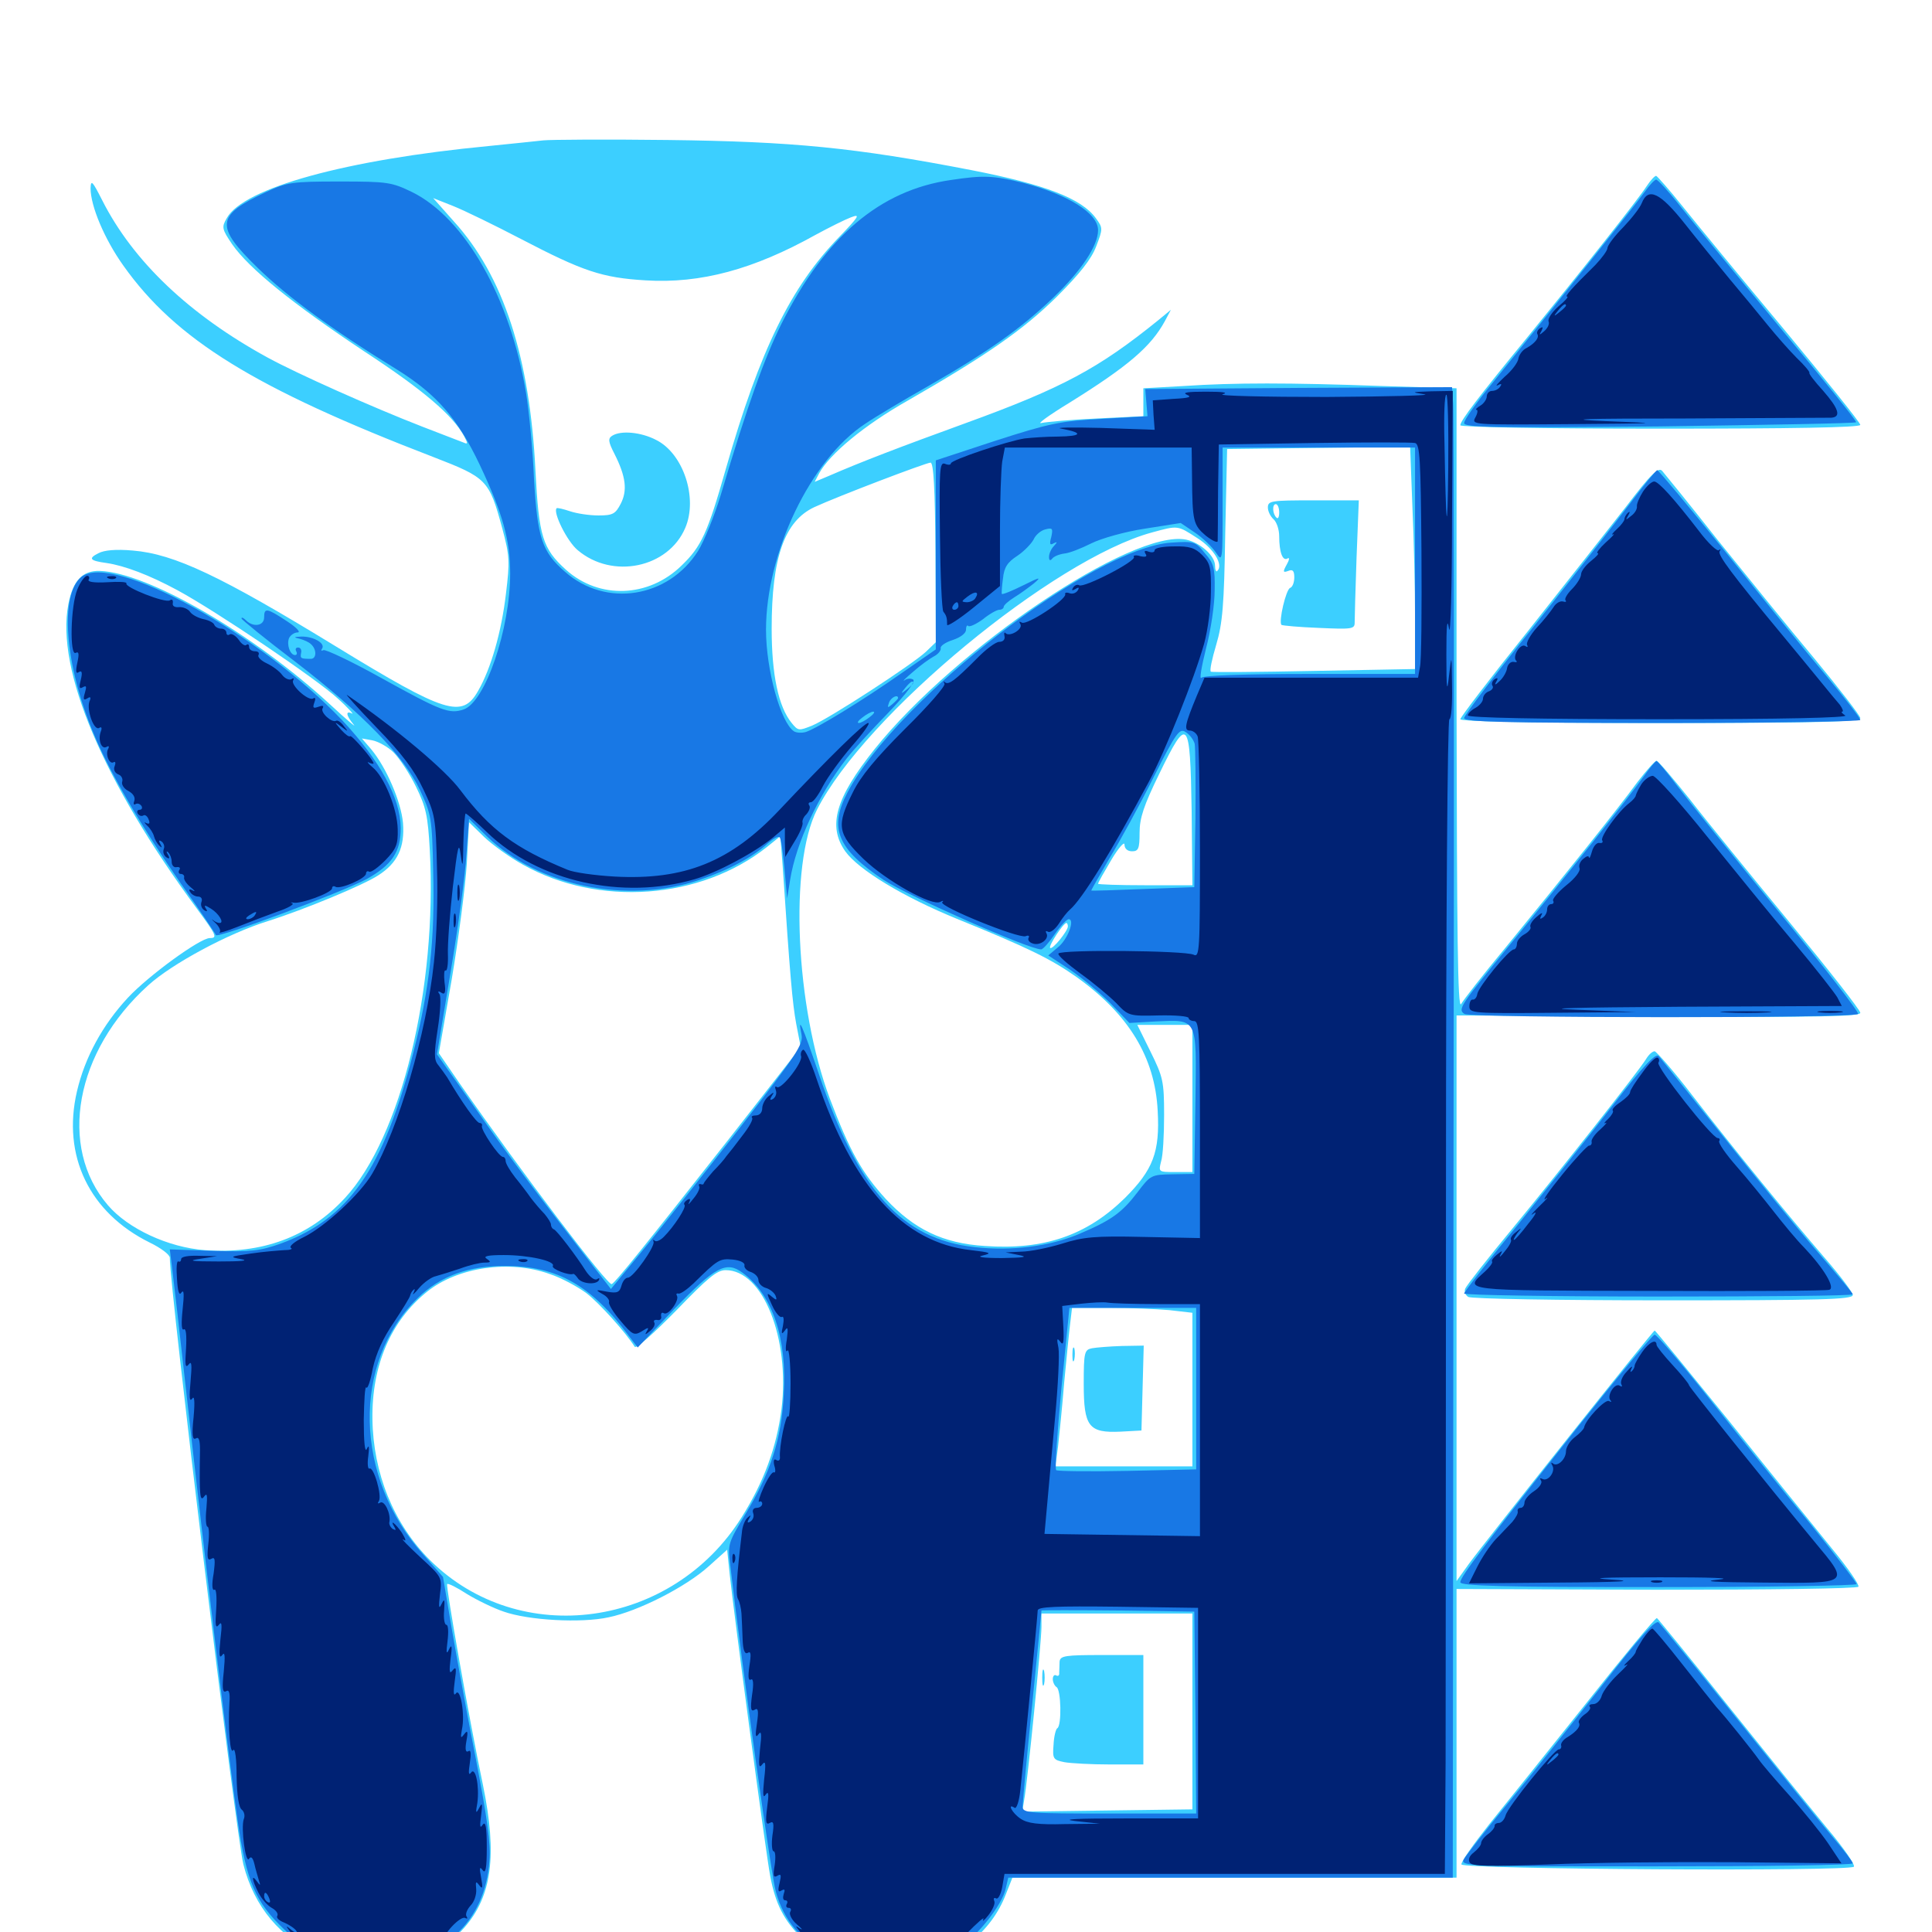 <svg xmlns="http://www.w3.org/2000/svg" viewBox="0 -1000 1000 1000">
	<path fill="#3ccfff" d="M281.25 -927.344C277.539 -926.953 264.844 -925.586 252.93 -924.414C179.297 -917.383 125.977 -902.734 117.383 -887.109C114.648 -882.422 114.844 -881.445 120.117 -873.633C128.906 -860.938 151.758 -842.578 188.477 -818.164C219.531 -797.852 234.375 -784.961 240.234 -774.219C242.188 -770.508 242.188 -769.922 240.039 -770.898C238.477 -771.484 228.906 -775.195 218.75 -779.102C192.578 -789.258 153.711 -806.641 138.672 -814.844C98.242 -836.914 68.945 -864.648 52.93 -896.289C47.852 -906.25 47.07 -907.227 46.875 -902.539C46.875 -893.359 54.102 -876.172 63.867 -862.5C91.016 -824.219 131.836 -799.023 224.219 -763.477C251.953 -752.734 253.125 -751.758 259.961 -726.562C263.867 -712.109 263.867 -709.18 261.914 -692.969C259.57 -672.852 254.102 -653.906 247.461 -642.383C239.258 -627.93 230.664 -630.664 173.828 -665.43C114.453 -701.758 90.234 -713.281 68.75 -715.039C59.961 -715.82 53.906 -715.234 50.977 -713.672C45.508 -710.938 46.484 -709.766 55.078 -708.594C64.453 -707.227 77.344 -702.344 91.797 -694.531C111.719 -683.789 164.062 -648.438 174.805 -638.477C180.273 -633.594 183.398 -629.883 182.227 -630.664C178.711 -632.422 179.102 -629.688 183.008 -625C184.961 -622.852 179.492 -627.344 171.094 -635.156C130.859 -672.266 76.367 -703.711 51.562 -704.492C42.578 -704.688 37.695 -699.414 35.352 -687.109C28.906 -653.32 53.32 -595.508 101.758 -529.883C112.109 -515.82 112.695 -514.453 108.594 -514.453C103.516 -514.453 76.758 -494.922 66.211 -483.594C53.125 -469.531 43.945 -452.734 39.844 -435.156C32.031 -401.758 46.289 -372.266 77.539 -356.836C83.203 -354.102 87.891 -350.586 87.891 -349.023C87.891 -332.812 122.266 -49.609 125.977 -34.961C131.641 -12.891 144.922 2.93 165.82 12.5C189.844 23.828 223.242 17.188 240.234 -2.148C254.688 -18.555 257.422 -39.844 250 -75.977C242.773 -110.352 230.664 -179.297 231.445 -180.078C231.836 -180.664 236.523 -178.32 241.602 -175C246.68 -171.875 255.469 -167.578 260.742 -165.82C273.438 -161.328 300.781 -159.766 315.039 -162.891C330.273 -166.016 354.883 -178.516 366.797 -189.258L376.367 -197.852L377.734 -184.766C380.078 -163.086 396.289 -41.602 398.633 -29.102C401.367 -14.453 405.859 -5.664 415.43 3.516C446.875 33.789 505.273 21.094 520.703 -19.727L524.023 -28.125H638.867H753.906V-102.93V-177.539L857.422 -177.148C915.43 -177.148 961.328 -177.734 961.914 -178.711C962.5 -179.688 956.445 -188.477 948.242 -198.438C940.234 -208.398 916.211 -237.891 895.312 -264.062C874.219 -290.039 856.836 -311.328 856.445 -311.328C855.664 -311.328 768.555 -201.953 760.352 -190.625L753.906 -181.641V-328.125V-474.414L858.398 -473.828C941.797 -473.438 962.891 -473.828 962.891 -475.781C962.891 -477.148 946.484 -498.047 926.562 -522.266C906.641 -546.484 883.203 -575.195 874.609 -586.328C865.82 -597.266 858.203 -606.25 857.422 -606.25C856.641 -606.25 852.148 -601.172 847.461 -595.117C837.695 -581.641 808.203 -544.922 779.297 -509.57C767.773 -495.703 757.422 -482.422 756.25 -480.273C754.492 -477.344 754.102 -516.992 753.906 -637.695V-799.023L715.43 -800.195C666.992 -801.953 639.062 -801.953 612.695 -800.195L591.797 -799.023V-791.797V-784.57L567.969 -783.398C554.688 -782.812 541.797 -781.641 539.062 -781.055C536.328 -780.273 542.773 -784.961 553.32 -791.406C583.789 -810.352 595.703 -820.508 602.93 -833.789L606.055 -839.648L599.414 -834.18C568.75 -809.375 550 -799.219 500 -781.055C465.625 -768.555 445.703 -760.938 429.102 -753.711L421.68 -750.586L424.023 -755.078C429.492 -765.039 447.266 -779.883 469.727 -792.578C510.547 -816.016 529.688 -829.297 547.07 -846.484C558.984 -858.398 564.844 -865.82 567.383 -872.461C570.898 -881.641 570.898 -882.031 567.188 -887.109C559.766 -897.266 541.016 -904.492 502.93 -911.914C442.383 -923.633 410.352 -926.758 345.703 -927.539C314.062 -927.93 284.961 -927.734 281.25 -927.344ZM269.531 -876.367C301.758 -859.57 311.523 -856.25 334.18 -854.883C362.695 -853.125 390.039 -860.547 422.266 -878.516C429.102 -882.227 437.305 -886.328 440.43 -887.5C445.508 -889.453 444.727 -888.086 434.375 -877.344C409.375 -851.562 393.359 -818.945 375.781 -757.617C366.211 -724.023 363.086 -717.188 352.734 -707.227C335.742 -690.625 310.156 -689.648 292.969 -705.078C280.859 -716.016 278.906 -722.266 277.148 -756.445C274.219 -815.234 260.547 -857.227 234.961 -885.352L224.219 -897.461L234.57 -893.359C240.43 -891.016 256.055 -883.398 269.531 -876.367ZM731.055 -737.695C731.836 -720.703 732.422 -694.922 732.422 -680.273V-653.711L680.273 -652.734C651.367 -652.148 627.344 -651.953 626.758 -652.344C625.977 -652.734 627.344 -658.984 629.492 -666.211C632.812 -677.344 633.594 -686.719 634.18 -723.633L635.156 -767.578L682.422 -768.164L729.883 -768.75ZM484.18 -714.062L484.375 -667.578L479.102 -662.5C471.875 -655.859 429.297 -628.125 420.312 -624.414C413.477 -621.68 413.086 -621.68 409.766 -625.781C402.93 -634.18 399.414 -650.781 399.414 -674.609C399.414 -711.523 406.055 -730.273 421.484 -737.5C433.789 -743.164 478.906 -760.352 481.641 -760.547C483.203 -760.547 483.984 -747.266 484.18 -714.062ZM619.727 -721.484C628.125 -716.211 633.398 -707.617 630.078 -704.492C629.492 -703.711 628.906 -705.078 628.906 -707.227C628.906 -712.305 621.289 -719.141 613.867 -720.703C586.133 -726.172 494.727 -664.648 452.734 -612.305C432.422 -586.914 428.32 -572.461 437.5 -559.375C444.336 -549.805 467.578 -535.742 495.312 -524.414C532.812 -509.18 544.141 -503.516 557.422 -494.141C584.18 -475 597.852 -452.734 599.219 -425C600.391 -403.711 596.875 -394.531 582.227 -379.883C562.5 -360.547 540.43 -352.93 509.766 -355.078C488.086 -356.445 473.242 -363.672 458.594 -379.297C446.094 -392.969 439.844 -404.102 429.492 -431.445C411.719 -478.906 408.398 -552.344 422.852 -580.859C447.656 -629.883 545.312 -710.547 596.289 -724.414C609.961 -728.125 609.375 -728.125 619.727 -721.484ZM616.797 -580.273L617.188 -541.797H592.773C579.297 -541.797 568.359 -542.188 568.359 -542.578C568.359 -543.164 571.484 -548.633 575.195 -554.883C578.906 -561.133 582.031 -564.648 582.031 -562.891C582.031 -560.742 583.594 -559.375 585.938 -559.375C589.258 -559.375 589.844 -560.742 589.844 -568.945C589.844 -576.562 591.992 -583.008 600 -599.414C614.844 -629.883 616.016 -628.516 616.797 -580.273ZM203.711 -610.547C206.641 -607.617 211.914 -599.805 215.234 -592.969C220.508 -582.227 221.484 -577.734 222.461 -559.961C226.367 -488.281 207.617 -411.328 178.516 -379.883C159.961 -359.766 135.547 -350.781 106.055 -352.93C87.109 -354.297 66.211 -364.062 55.859 -376.172C29.883 -406.445 38.867 -455.859 76.758 -490.039C89.062 -501.172 117.969 -516.797 138.672 -523.242C157.812 -529.297 188.281 -541.992 195.703 -546.875C205.859 -553.32 209.57 -561.523 208.594 -574.023C207.617 -584.961 200 -602.734 192.188 -612.109L187.305 -617.773L192.773 -616.797C195.703 -616.211 200.781 -613.477 203.711 -610.547ZM270.508 -552.539C309.766 -530.469 362.5 -534.375 396.875 -561.523L403.906 -567.188L405.078 -552.148C408.984 -493.945 410.156 -480.859 412.109 -470.117L414.453 -458.008L377.344 -410.547C333.984 -355.469 318.359 -335.938 316.602 -335.352C314.453 -334.57 270.703 -392.188 237.891 -439.258L227.148 -454.883L233.789 -492.969C237.305 -513.867 240.82 -540.82 241.602 -552.734L242.773 -574.414L250.586 -566.797C254.883 -562.695 263.867 -556.25 270.508 -552.539ZM552.734 -520.508C552.734 -518.164 544.727 -508.203 543.555 -509.375C542.578 -510.352 550.391 -522.266 551.953 -522.266C552.344 -522.266 552.734 -521.484 552.734 -520.508ZM617.188 -431.445V-393.359H608.398C599.609 -393.359 599.609 -393.359 600.977 -398.828C601.953 -401.758 602.539 -412.5 602.539 -422.852C602.539 -440.43 601.953 -442.578 595.508 -455.664L588.672 -469.531H602.93H617.188ZM284.375 -340.625C290.43 -338.672 299.023 -333.984 303.516 -330.664C310.352 -325.391 323.828 -310.352 328.516 -302.93C329.297 -301.758 338.281 -309.766 350 -321.68C366.406 -338.672 371.094 -342.578 375.586 -342.578C394.922 -342.578 408.984 -307.227 404.492 -270.508C401.953 -250.977 395.508 -233.203 383.984 -214.844C348.047 -157.227 268.945 -146.289 222.461 -192.578C203.711 -211.328 193.164 -237.5 192.773 -265.43C192.383 -293.359 202.344 -316.406 221.094 -331.445C236.914 -344.141 263.672 -348.047 284.375 -340.625ZM605.273 -321.875L617.188 -320.508V-280.859V-241.016H581.836H546.289L547.656 -251.367C548.242 -256.836 549.805 -271.68 550.781 -283.984C551.953 -296.289 553.32 -310.156 553.906 -314.844L554.883 -323.047H574.023C584.57 -323.047 598.633 -322.461 605.273 -321.875ZM617.188 -114.062V-63.477L573.047 -62.891L529.102 -62.305L530.078 -68.164C531.836 -77.344 539.062 -150.195 539.062 -158.008V-164.844H578.125H617.188ZM316.797 -774.414C314.648 -773.047 314.844 -771.289 317.969 -765.234C324.023 -753.32 324.805 -746.094 321.289 -739.258C318.555 -733.984 317.188 -733.203 309.766 -733.203C305.078 -733.203 298.633 -734.18 295.117 -735.352C291.602 -736.523 288.477 -737.305 288.086 -736.914C286.133 -734.766 293.555 -719.727 299.023 -715.234C316.992 -700 345.898 -706.055 354.688 -726.758C361.328 -742.188 353.711 -765.234 339.648 -772.266C331.836 -776.367 321.289 -777.344 316.797 -774.414ZM656.25 -737.305C656.25 -735.352 657.617 -732.617 659.18 -731.25C660.742 -729.883 662.109 -725.977 662.109 -722.461C662.109 -714.258 663.867 -709.375 666.406 -710.938C667.578 -711.719 667.383 -710.156 666.016 -707.812C663.867 -703.906 664.062 -703.516 666.797 -704.492C669.141 -705.469 669.922 -704.492 669.922 -701.172C669.922 -698.438 668.945 -696.094 667.773 -695.703C665.625 -694.922 661.719 -678.32 663.281 -676.562C663.867 -676.172 672.461 -675.391 682.617 -675C699.805 -674.219 701.172 -674.414 701.172 -677.734C701.172 -679.883 701.562 -694.922 702.148 -711.328L703.32 -741.016H679.688C658.008 -741.016 656.25 -740.82 656.25 -737.305ZM662.109 -734.766C662.109 -732.422 661.523 -731.25 660.742 -732.031C658.594 -733.984 658.398 -739.062 660.352 -739.062C661.328 -739.062 662.109 -737.109 662.109 -734.766ZM555.078 -298.633C555.078 -295.508 555.469 -294.336 556.055 -296.289C556.445 -298.047 556.445 -300.781 556.055 -302.148C555.469 -303.32 555.078 -301.953 555.078 -298.633ZM565.234 -302.148C561.328 -301.367 560.938 -300.195 560.938 -283.789C560.938 -261.523 563.477 -258.203 580.078 -258.984L590.82 -259.57L591.406 -281.641L591.992 -303.516L580.664 -303.32C574.414 -303.125 567.383 -302.539 565.234 -302.148ZM548.438 -140.039C548.438 -138.086 548.242 -135.352 548.242 -134.18C548.438 -132.812 547.656 -132.227 546.68 -132.812C545.703 -133.398 544.922 -132.422 544.922 -130.859C544.922 -129.297 545.898 -127.344 546.875 -126.758C549.219 -125.391 549.609 -106.836 547.266 -105.469C546.484 -105.078 545.508 -101.172 545.312 -96.875C544.727 -89.648 545.117 -89.062 550.977 -87.891C554.297 -87.305 564.844 -86.719 574.414 -86.719H591.797V-115.039V-143.359H570.312C551.367 -143.359 548.828 -142.969 548.438 -140.039ZM539.453 -131.641C539.453 -127.93 539.844 -126.367 540.43 -128.32C540.82 -130.078 540.82 -133.203 540.43 -135.156C539.844 -136.914 539.453 -135.352 539.453 -131.641ZM852.344 -903.711C847.852 -896.68 817.773 -858.789 791.016 -825.977C765.234 -794.531 755.859 -782.227 755.859 -779.883C755.859 -778.906 797.461 -778.125 859.375 -778.125C927.148 -778.125 962.891 -778.711 962.891 -780.078C962.891 -781.25 945.117 -803.32 923.438 -829.492C901.562 -855.664 878.125 -884.18 871.094 -892.969C864.062 -901.758 857.812 -908.789 857.227 -908.984C856.445 -908.984 854.297 -906.641 852.344 -903.711ZM841.602 -737.695C832.617 -726.172 809.57 -697.07 790.625 -673.047C771.484 -649.219 755.859 -628.711 755.859 -627.734C755.859 -626.562 793.359 -625.781 859.375 -625.781C940.82 -625.781 962.891 -626.367 962.891 -628.32C962.891 -629.492 952.148 -643.359 939.258 -658.984C926.172 -674.609 903.711 -702.344 889.062 -720.508C874.609 -738.867 861.523 -754.883 860.352 -756.25C858.398 -758.398 854.688 -754.883 841.602 -737.695ZM851.953 -451.758C847.656 -444.922 808.984 -395.898 783.594 -365.039C770.312 -349.023 758.984 -334.57 758.398 -333.008C757.812 -331.641 758.398 -329.688 759.961 -328.711C761.523 -327.734 806.836 -326.953 860.938 -326.953C942.188 -326.953 958.984 -327.344 958.984 -329.688C958.984 -331.055 952.539 -339.648 944.727 -348.633C926.172 -370.117 897.852 -404.688 875.977 -433.008C866.406 -445.508 857.422 -455.664 856.445 -455.859C855.273 -455.859 853.32 -454.102 851.953 -451.758ZM821.289 -118.75C801.953 -94.531 779.297 -66.211 770.898 -55.859C762.695 -45.508 756.055 -36.133 756.445 -34.961C757.422 -32.422 957.031 -31.25 959.57 -33.789C960.352 -34.57 954.492 -43.359 945.703 -53.711C937.305 -63.867 914.258 -92.383 894.531 -116.992C874.805 -141.797 858.203 -162.109 857.617 -162.5C856.836 -162.695 840.625 -143.164 821.289 -118.75Z"/>
	<path fill="#1878e5" d="M492.188 -906.836C455.469 -901.562 427.148 -877.539 404.492 -832.422C395.703 -814.648 387.109 -791.016 373.047 -743.75C369.727 -732.812 364.453 -719.922 361.328 -714.844C345.898 -690.43 313.477 -685.352 292.383 -704.102C280.469 -714.453 278.125 -721.68 276.367 -752.734C275.781 -767.188 273.828 -787.109 272.266 -796.68C264.062 -846.094 240.625 -887.109 213.281 -900.586C202.734 -905.664 200.781 -906.055 175.781 -906.055C150.977 -906.055 148.633 -905.664 137.695 -900.586C111.719 -888.477 111.133 -883.008 133.398 -861.328C148.828 -846.289 172.266 -829.102 205.664 -808.594C225.977 -795.898 236.914 -783.398 248.242 -759.57C260.156 -734.375 264.062 -720.508 264.062 -703.125C264.062 -674.414 251.172 -636.719 240.039 -632.812C232.617 -630.273 228.516 -631.836 197.461 -649.023C182.031 -657.617 168.359 -664.062 167.383 -663.477C166.211 -662.891 166.016 -663.281 166.797 -664.453C168.359 -667.188 161.914 -670.703 155.859 -670.508C151.953 -670.312 151.758 -670.117 155.273 -669.336C157.422 -668.75 159.961 -667.578 160.938 -666.602C164.062 -663.867 163.867 -658.984 160.938 -658.984C155.664 -658.984 155.273 -659.18 155.859 -662.109C156.25 -663.672 155.469 -664.844 154.297 -664.844C153.125 -664.844 152.734 -664.062 153.32 -662.891C153.906 -661.914 153.711 -660.938 152.734 -660.938C150.195 -660.938 148.242 -666.211 149.609 -669.727C150.391 -671.289 152.344 -672.656 154.102 -672.656C155.859 -672.656 153.32 -675.391 148.438 -678.516C138.086 -685.352 136.719 -685.547 136.719 -680.469C136.719 -675.977 131.055 -675.195 127.344 -678.906C125.977 -680.273 125 -680.664 125 -679.883C125 -679.297 137.5 -669.141 152.93 -657.422C187.695 -630.664 209.18 -608.594 217.383 -591.016C223.242 -578.516 223.633 -576.562 224.219 -549.219C225.195 -513.672 222.266 -487.891 213.867 -454.883C198.438 -394.727 180.469 -369.141 145.117 -356.25C134.57 -352.539 130.078 -351.953 110.352 -352.539L87.891 -353.32L88.867 -345.508C89.453 -341.211 92.969 -310.547 96.68 -277.148C106.055 -192.773 118.555 -88.672 123.047 -57.422C127.539 -26.172 132.227 -15.43 147.07 -1.367C161.523 12.305 175.586 17.383 196.289 16.406C229.688 14.453 250.977 -5.273 253.32 -36.719C254.102 -45.508 252.148 -59.18 246.289 -89.648C241.797 -112.305 236.328 -142.578 233.789 -157.227L229.297 -183.789L219.141 -195.312C183.203 -235.156 182.031 -294.922 216.211 -328.125C227.734 -339.453 242.578 -344.922 261.719 -344.727C288.281 -344.727 306.055 -334.766 325.586 -308.398L330.078 -302.539L349.023 -322.461C370.312 -344.531 375.977 -347.461 384.375 -341.211C399.805 -329.883 407.422 -307.422 405.664 -278.125C404.492 -255.078 398.828 -237.891 386.133 -216.797C376.953 -201.562 376.562 -200.781 377.93 -190.234C384.375 -135.156 399.219 -28.906 401.562 -20.898C405.664 -5.859 414.844 4.883 430.078 12.695C441.016 18.359 444.922 19.141 457.227 19.336C474.219 19.336 483.984 16.602 496.094 8.594C506.25 1.758 518.555 -13.867 520.508 -22.266L521.875 -28.125H636.914H751.953L752.344 -405.273C752.734 -612.695 752.539 -786.328 752.148 -791.016L751.562 -799.609L672.266 -799.219L592.773 -798.633L593.359 -791.602L593.945 -784.57L570.117 -783.203C548.633 -782.031 543.164 -780.859 515.234 -771.875L484.375 -761.719V-712.695V-663.867L467.188 -651.953C446.68 -637.5 422.266 -622.656 416.992 -621.094C414.844 -620.508 412.109 -620.703 410.938 -621.484C404.102 -625.977 396.484 -653.32 396.484 -674.023C396.484 -713.672 419.531 -762.109 447.852 -780.664C453.32 -784.375 467.773 -792.969 479.492 -799.609C511.523 -817.969 528.125 -829.688 545.117 -845.898C559.766 -859.961 568.359 -872.852 568.359 -880.859C568.359 -889.648 552.93 -899.219 529.883 -905.273C514.062 -909.18 509.18 -909.375 492.188 -906.836ZM732.422 -709.766V-651.172H678.125C644.336 -651.172 623.047 -650.391 621.875 -649.219C620.703 -648.047 621.875 -654.883 624.219 -664.258C626.758 -673.828 628.711 -687.305 628.711 -694.531C628.906 -705.859 628.32 -708.398 623.633 -713.672C618.75 -719.727 617.969 -719.922 606.25 -719.141C566.016 -716.602 464.062 -638.086 438.672 -589.844C428.906 -571.289 433.398 -560.547 457.422 -544.531C469.922 -536.328 532.617 -508.594 538.867 -508.594C539.844 -508.594 542.969 -512.109 545.898 -516.406C548.828 -520.703 552.148 -524.219 553.125 -524.219C556.641 -524.219 552.539 -513.477 547.461 -509.57L542.578 -505.469L553.906 -498.047C560.156 -493.75 569.531 -485.938 575 -480.469L584.57 -470.508L597.852 -471.289C620.117 -472.266 619.336 -473.633 618.75 -429.883L618.164 -392.383L606.836 -392.188C595.898 -391.992 595.508 -391.797 588.867 -383.008C580.664 -372.266 575.195 -368.359 558.594 -361.328C543.359 -354.883 523.633 -352.344 504.492 -354.492C466.797 -358.594 444.141 -383.789 423.828 -444.141C415.43 -468.945 412.695 -475.195 414.844 -464.648C415.82 -459.375 412.891 -454.883 383.203 -416.602C365.234 -393.555 342.773 -365.234 333.398 -353.711L316.211 -332.812L308.008 -343.359C275.781 -384.961 261.914 -403.516 245.312 -427.344L226.172 -454.297L233.203 -496.68C237.109 -519.922 240.82 -547.266 241.406 -557.617L242.773 -576.172L251.953 -567.188C278.32 -541.406 324.609 -531.836 361.914 -544.531C377.148 -549.609 389.844 -556.445 397.852 -563.867C400.391 -566.016 402.93 -567.383 403.516 -566.602C404.297 -566.016 405.273 -558.594 406.055 -550.195L407.422 -534.961L408.984 -544.727C412.109 -563.867 423.633 -588.477 438.086 -607.227C441.406 -611.523 451.172 -622.266 459.57 -630.859C469.141 -640.82 474.023 -647.461 472.656 -648.242C471.484 -649.023 469.336 -648.828 468.164 -647.852C466.797 -647.07 468.75 -649.023 472.461 -652.148C476.172 -655.469 481.055 -658.984 483.203 -660.156C485.547 -661.328 487.109 -663.281 486.914 -664.453C486.523 -665.625 489.453 -667.578 493.164 -668.75C497.266 -670.117 500 -672.266 500 -674.023C500 -675.781 500.586 -676.758 501.172 -675.977C501.953 -675.391 505.273 -676.953 508.789 -679.492C512.109 -682.227 516.016 -684.375 517.188 -684.375C518.555 -684.375 519.531 -685.156 519.531 -685.938C519.531 -686.719 521.875 -688.867 525 -690.82C527.93 -692.578 532.422 -695.898 535.156 -698.047C539.258 -701.562 538.281 -701.367 529.688 -697.07C523.828 -694.141 518.945 -692.188 518.555 -692.578C518.359 -692.969 518.555 -696.484 519.141 -700.586C519.727 -706.445 521.484 -708.984 526.562 -712.305C530.078 -714.648 533.789 -718.555 534.961 -720.703C535.938 -723.047 538.672 -725.391 541.016 -725.977C544.727 -726.953 545.117 -726.562 544.141 -722.07C543.164 -718.555 543.359 -717.578 545.312 -718.75C547.266 -719.727 547.461 -719.531 545.508 -717.383C544.141 -716.016 542.969 -713.477 542.969 -711.719C542.969 -709.961 543.555 -709.57 544.531 -710.742C545.312 -711.914 548.047 -713.086 550.781 -713.477C553.516 -713.672 559.766 -716.211 564.844 -718.75C569.922 -721.289 582.227 -724.805 592.578 -726.367L611.133 -729.297L618.359 -724.414C622.461 -721.68 627.344 -716.992 629.297 -714.062C632.812 -708.789 632.812 -709.375 632.812 -738.672V-768.359H682.617H732.422ZM472.656 -646.484C472.656 -646.094 471.094 -644.531 469.336 -643.164C466.211 -640.625 466.016 -640.82 468.555 -643.945C471.094 -647.07 472.656 -648.047 472.656 -646.484ZM464.844 -638.672C464.844 -638.281 463.477 -636.914 461.914 -635.547C459.375 -633.398 459.18 -633.594 460.156 -636.328C461.133 -639.062 464.844 -640.82 464.844 -638.672ZM450 -628.711C448.047 -627.148 445.508 -625.781 444.531 -625.781C443.359 -625.781 444.336 -627.148 446.484 -628.711C448.438 -630.273 450.977 -631.641 451.953 -631.641C453.125 -631.641 452.148 -630.273 450 -628.711ZM618.359 -615.039C618.75 -612.891 618.945 -595.312 618.75 -575.977L618.164 -540.82L591.797 -539.844C577.344 -539.258 565.234 -538.867 564.844 -539.062C564.648 -539.062 568.945 -546.68 574.219 -555.664C579.688 -564.648 590.039 -583.594 597.07 -597.656C608.789 -620.898 610.547 -623.242 613.672 -621.094C615.625 -619.922 617.773 -617.188 618.359 -615.039ZM619.141 -281.25V-239.453L583.594 -238.672C563.867 -238.281 547.266 -238.477 546.68 -239.062C545.898 -239.648 547.266 -258.789 549.414 -281.641L553.516 -323.047H586.328H619.141ZM618.75 -113.672L619.141 -61.328H574.219C532.812 -61.328 529.297 -61.523 529.297 -64.844C529.297 -66.602 531.445 -90.234 534.18 -116.992C536.914 -143.945 539.062 -166.016 539.062 -166.406C539.062 -166.602 556.836 -166.602 578.711 -166.406L618.164 -165.82ZM851.367 -900.781C847.07 -894.727 805.859 -842.969 772.656 -801.953C764.453 -791.992 757.812 -782.617 757.812 -781.055C757.812 -778.711 773.047 -778.516 858.984 -779.297C914.453 -780.078 960.352 -780.859 960.742 -781.445C961.133 -782.031 942.969 -804.492 920.508 -831.445C898.047 -858.594 875 -886.523 869.141 -893.945C863.477 -901.172 858.008 -907.031 857.227 -907.031C856.445 -907.031 853.711 -904.102 851.367 -900.781ZM843.75 -739.453C836.719 -730.273 814.648 -701.953 794.531 -676.562C774.219 -651.367 757.812 -629.688 757.812 -628.32C757.812 -626.367 778.711 -625.781 860.352 -625.781C916.797 -625.781 962.891 -626.562 962.891 -627.344C962.891 -628.32 954.883 -638.672 945.117 -650.391C935.156 -662.109 911.914 -690.82 893.164 -714.258C874.414 -737.5 858.398 -756.641 857.812 -756.641C857.031 -756.445 850.781 -748.828 843.75 -739.453ZM42.383 -701.562C30.664 -692.578 33.398 -655.859 48.633 -619.922C57.031 -599.609 73.633 -571.484 93.555 -542.773C103.32 -528.906 111.523 -516.797 111.719 -516.016C112.5 -514.062 176.758 -538.086 189.648 -544.922C202.93 -552.344 207.422 -558.984 207.422 -571.484C207.227 -587.109 196.68 -606.25 177.344 -626.953C134.961 -671.68 58.789 -713.867 42.383 -701.562ZM850.586 -597.852C843.75 -588.086 807.422 -542.578 780.664 -509.961C756.055 -479.883 754.297 -477.539 758.008 -475.195C761.523 -473.047 960.352 -472.852 961.719 -475.195C962.305 -476.172 943.75 -500 920.312 -528.516C897.07 -556.836 873.633 -585.938 868.164 -593.164C862.891 -600.195 858.008 -606.055 857.422 -606.055C856.836 -606.055 853.906 -602.539 850.586 -597.852ZM834.961 -428.125C823.242 -412.891 800.977 -385.156 785.742 -366.211C770.312 -347.461 757.812 -331.25 757.812 -330.469C757.812 -329.688 803.125 -328.906 858.398 -328.906C913.672 -328.906 958.984 -329.297 958.984 -330.078C958.984 -330.664 950.781 -340.43 940.82 -351.953C930.859 -363.477 908.789 -390.43 891.797 -411.914C874.609 -433.398 859.766 -451.953 858.594 -453.32C857.031 -455.078 851.172 -449.023 834.961 -428.125ZM817.383 -262.305C767.578 -199.414 755.859 -183.789 755.859 -181.055C755.859 -179.102 777.734 -178.516 858.398 -178.516C914.844 -178.516 960.938 -179.297 960.938 -180.078C960.938 -180.859 950.195 -194.922 937.109 -211.133C923.828 -227.148 900.781 -255.859 885.742 -274.805C870.703 -293.75 857.617 -309.18 856.445 -309.18C855.469 -309.18 837.891 -288.086 817.383 -262.305ZM828.711 -126.953C813.477 -107.617 791.797 -80.273 780.469 -66.602C769.141 -52.93 758.984 -39.844 757.812 -37.891C755.664 -33.984 757.031 -33.984 857.422 -33.984C913.281 -33.984 958.984 -34.57 958.984 -35.547C958.984 -36.328 954.492 -42.188 949.023 -48.633C943.555 -55.078 921.484 -82.422 900 -109.18C878.516 -136.133 859.766 -158.984 858.594 -160.156C857.031 -161.914 849.219 -153.32 828.711 -126.953Z"/>
	<path fill="#002274" d="M849.805 -894.922C848.828 -892.383 844.336 -886.719 840.039 -882.227C835.547 -877.734 832.031 -872.852 832.031 -871.68C832.031 -870.312 829.102 -866.406 825.781 -862.891C813.281 -850.586 809.766 -846.484 811.133 -846.484C812.109 -846.484 809.961 -844.141 806.641 -841.406C803.32 -838.477 800.977 -834.961 801.562 -833.594C802.148 -832.227 800.977 -830.078 799.219 -828.516C796.68 -826.367 796.484 -826.367 797.852 -828.711C798.828 -830.664 798.633 -831.055 797.07 -830.078C795.898 -829.297 795.312 -827.93 795.703 -827.148C796.875 -825.391 794.727 -822.461 790.234 -819.922C788.086 -818.945 786.328 -816.406 785.938 -814.453C785.742 -812.5 782.617 -808.203 778.906 -805.078C775.391 -801.758 773.633 -799.805 775.195 -800.586C776.953 -801.562 777.539 -801.367 776.562 -800C775.781 -798.633 773.828 -797.656 772.266 -797.656C770.703 -797.656 769.531 -796.289 769.531 -794.727C769.531 -793.359 767.969 -791.016 766.211 -790.039C764.258 -788.867 763.477 -787.891 764.258 -787.891C765.039 -787.891 764.844 -786.133 763.672 -783.984C761.523 -780.078 762.109 -780.078 811.914 -780.469C860.742 -780.859 861.328 -780.859 831.055 -782.031C808.008 -783.008 818.945 -783.398 872.07 -783.398C911.914 -783.594 945.898 -783.789 947.852 -783.789C953.125 -784.18 951.758 -788.477 943.555 -797.852C939.258 -802.539 936.133 -806.641 936.523 -807.031C936.914 -807.422 933.984 -810.938 929.883 -814.844C925.977 -818.75 919.336 -826.367 915.039 -831.641C910.742 -836.914 901.953 -847.656 895.508 -855.273C889.062 -863.086 878.516 -875.977 872.07 -884.18C859.375 -900.195 853.125 -903.32 849.805 -894.922ZM810.547 -841.797C810.547 -841.406 808.984 -839.844 807.227 -838.477C804.102 -835.938 803.906 -836.133 806.445 -839.258C808.984 -842.383 810.547 -843.359 810.547 -841.797ZM772.07 -782.617C773.242 -783.203 772.266 -783.594 769.531 -783.594C766.797 -783.594 765.82 -783.203 767.188 -782.617C768.359 -782.227 770.703 -782.227 772.07 -782.617ZM614.258 -795.703C617.188 -794.531 615.43 -793.945 607.422 -793.555L596.68 -792.773L597.07 -785.156L597.656 -777.539L569.727 -778.516C554.492 -778.906 545.312 -778.711 549.414 -778.125C560.938 -775.977 560.156 -774.219 547.656 -774.023C541.406 -774.023 533.594 -773.438 530.273 -773.047C521.484 -771.68 492.188 -761.914 492.188 -760.156C492.188 -759.375 490.82 -759.18 489.062 -759.961C486.328 -760.938 486.133 -756.836 486.523 -723.242C486.719 -702.344 487.5 -684.57 488.281 -683.398C489.844 -681.445 490.234 -680.273 490.234 -676.562C490.234 -675.586 496.484 -679.492 503.906 -685.547L517.578 -696.68V-725.195C517.578 -740.82 518.164 -757.031 518.75 -761.133L520.117 -768.359H568.359H616.797L616.992 -753.32C617.188 -730.078 617.578 -728.32 624.219 -722.656C627.734 -719.922 630.469 -718.75 630.273 -720.117C630.273 -721.289 630.469 -733.203 630.469 -746.094L630.859 -769.922L680.273 -770.703C707.227 -771.094 730.859 -771.094 732.422 -770.703C734.961 -770.117 735.352 -762.109 735.742 -715.039C735.938 -684.766 735.742 -657.617 734.961 -654.688L733.984 -649.219H678.711H623.438L619.531 -640.039C613.281 -625 612.695 -621.875 615.82 -621.875C617.383 -621.875 619.336 -620.508 619.922 -618.75C620.508 -616.992 621.094 -590.625 621.094 -559.961C621.094 -507.617 620.898 -504.297 617.773 -505.859C613.281 -508.008 549.023 -508.594 547.852 -506.445C547.266 -505.664 552.344 -501.172 558.984 -496.289C565.82 -491.406 574.219 -484.375 577.734 -480.859C583.984 -474.219 584.375 -474.023 599.609 -474.414C608.203 -474.609 615.234 -474.023 615.234 -473.047C615.234 -472.266 616.602 -471.484 618.164 -471.484C620.703 -471.484 621.094 -463.867 621.094 -415.43V-359.18L591.797 -359.766C566.797 -360.352 560.742 -359.766 549.609 -356.25C542.578 -354.102 533.008 -352.148 528.516 -352.148L520.508 -351.758L527.344 -350.391C532.422 -349.414 530.273 -349.023 518.555 -348.828C508.594 -348.828 505.078 -349.414 508.789 -350.195C513.672 -351.367 512.695 -351.758 502.539 -352.93C467.383 -356.836 441.406 -385.547 422.656 -441.602C419.727 -450.391 416.602 -457.227 415.625 -456.641C414.648 -456.055 414.258 -454.492 414.648 -453.32C415.625 -450.195 404.492 -435.938 402.148 -437.305C401.172 -438.086 400.977 -437.305 401.562 -435.742C402.148 -434.18 401.562 -432.227 400.195 -431.25C398.633 -430.273 398.242 -430.664 399.414 -432.617C400.977 -434.961 400.586 -434.961 397.852 -432.617C396.094 -431.25 394.531 -428.32 394.531 -426.367C394.531 -424.219 393.164 -422.656 391.211 -422.656C389.453 -422.656 388.672 -422.07 389.258 -421.484C390.039 -420.703 387.695 -416.602 384.18 -412.109C380.859 -407.617 377.148 -402.93 375.977 -401.562C375 -400 371.875 -396.484 369.141 -393.75C366.602 -390.82 364.453 -388.086 364.258 -387.5C364.258 -386.914 363.477 -386.719 362.695 -387.109C361.719 -387.305 361.523 -386.914 361.914 -385.938C362.5 -385.156 361.133 -382.227 358.984 -379.688C356.836 -376.953 355.859 -375.977 356.641 -377.539C357.617 -379.492 357.227 -379.883 355.664 -378.906C354.297 -377.93 353.711 -376.953 354.297 -376.367C355.469 -375.195 348.828 -365.039 343.555 -359.766C341.797 -358.008 339.648 -357.031 338.867 -357.812C338.086 -358.594 337.891 -358.203 338.281 -357.227C339.062 -354.688 327.734 -338.672 325 -338.672C323.633 -338.672 322.266 -336.719 321.68 -334.57C320.703 -331.055 319.531 -330.469 314.062 -331.445C308.203 -332.617 308.008 -332.422 311.719 -330.273C314.062 -329.102 315.625 -327.148 315.234 -325.977C314.844 -325 317.578 -320.508 321.289 -316.211C327.344 -308.984 328.32 -308.594 332.227 -310.938C335.547 -313.086 336.133 -313.086 334.766 -310.938C333.594 -308.984 333.984 -308.984 336.523 -311.133C338.281 -312.5 339.258 -314.453 338.672 -315.43C338.086 -316.406 338.672 -316.992 340.234 -316.797C341.602 -316.406 342.578 -317.383 342.188 -318.75C341.992 -320.312 342.578 -320.898 343.555 -320.312C345.898 -318.75 351.758 -326.953 350.391 -329.297C349.805 -330.273 350.195 -330.664 351.172 -330.469C352.148 -330.078 355.664 -332.617 358.984 -335.742C371.68 -348.242 372.461 -348.633 379.297 -348.047C383.008 -347.656 385.547 -346.484 385.352 -345.117C384.961 -343.945 386.523 -342.188 388.672 -341.602C390.82 -340.82 392.578 -339.062 392.578 -337.305C392.578 -335.742 394.336 -333.984 396.289 -333.398C398.438 -332.812 400.586 -331.055 401.367 -329.492C402.344 -326.953 401.953 -326.758 399.414 -328.906C396.68 -331.25 396.68 -330.664 399.609 -324.414C401.367 -320.508 403.711 -317.773 404.688 -318.359C405.664 -318.945 405.859 -316.992 405.273 -313.867C404.297 -309.57 404.492 -308.984 406.25 -311.328C407.812 -313.672 408.008 -312.5 407.227 -306.445C406.445 -302.148 406.641 -299.609 407.617 -300.977C408.398 -302.148 409.18 -294.531 409.18 -283.984C409.18 -273.438 408.594 -265.82 408.008 -266.797C406.836 -268.75 403.125 -250.781 403.711 -245.508C403.711 -244.141 402.93 -243.555 401.758 -244.336C400.586 -245.117 400.195 -243.945 400.781 -241.406C401.562 -239.062 401.367 -237.5 400.586 -237.891C399.805 -238.477 397.461 -234.961 395.312 -230.273C393.164 -225.586 392.188 -222.07 392.969 -222.656C393.75 -223.242 394.531 -222.656 394.531 -221.68C394.531 -220.508 393.164 -219.531 391.602 -219.531C390.039 -219.531 389.258 -218.359 389.844 -216.797C390.43 -215.234 389.844 -213.477 388.477 -212.5C386.914 -211.523 386.523 -211.914 387.695 -213.867C388.867 -216.016 388.672 -216.016 386.914 -214.453C385.547 -213.281 384.18 -209.766 383.984 -206.641C381.25 -183.789 380.664 -174.414 382.031 -172.266C382.812 -170.898 383.594 -167.578 383.789 -164.844C383.984 -162.109 384.18 -156.25 384.375 -151.562C384.57 -145.703 385.547 -143.555 387.109 -144.531C388.672 -145.508 388.867 -143.75 387.891 -137.695C387.109 -132.227 387.305 -129.883 388.672 -130.664C389.844 -131.445 390.234 -128.711 389.258 -122.656C388.281 -115.43 388.672 -113.867 390.625 -115.039C392.383 -116.211 392.773 -114.648 391.797 -108.008C390.82 -101.562 391.016 -100.195 392.578 -102.344C394.141 -104.492 394.336 -102.539 393.359 -94.531C392.578 -86.328 392.773 -84.375 394.531 -86.719C396.289 -89.062 396.484 -87.109 395.508 -78.906C394.727 -71.094 394.922 -68.945 396.289 -71.094C397.852 -73.242 398.047 -71.484 397.07 -64.453C396.094 -56.836 396.484 -55.273 398.438 -56.445C400.391 -57.617 400.781 -56.25 399.805 -50C399.219 -45.508 399.609 -41.797 400.391 -41.797C401.367 -41.797 401.562 -38.672 400.977 -34.57C400 -29.102 400.391 -27.93 402.344 -29.102C404.297 -30.273 404.492 -29.492 403.516 -25.391C402.539 -21.484 402.734 -20.312 404.492 -21.484C406.25 -22.461 406.445 -21.875 405.664 -19.727C405.078 -17.773 405.273 -16.406 406.445 -16.406C407.617 -16.406 407.812 -15.43 407.227 -14.453C406.641 -13.281 407.031 -12.5 408.203 -12.5C409.375 -12.5 409.766 -11.523 408.984 -10.352C408.398 -9.18 409.766 -6.25 412.5 -3.906C415.039 -1.758 415.82 -0.781 414.062 -1.758C411.523 -3.516 411.523 -3.32 413.867 -0.391C415.234 1.562 417.773 3.125 419.141 3.125C420.703 3.125 421.875 3.906 421.875 5.078C421.875 7.812 432.031 12.5 435.352 11.328C437.109 10.742 437.5 11.328 436.523 12.891C435.547 14.648 436.133 14.844 439.453 13.867C442.188 13.086 443.359 13.281 442.578 14.453C441.016 17.188 455.664 19.141 467.383 17.578C475.391 16.406 476.562 15.82 473.633 14.453C470.703 13.281 471.484 13.086 476.172 13.867C479.492 14.258 482.422 13.867 482.422 12.891C482.422 11.914 483.789 11.719 485.742 12.305C488.086 13.281 488.477 12.891 487.305 10.938C486.328 9.18 486.523 8.789 488.086 9.766C489.453 10.742 494.336 7.031 500.391 0.781C505.859 -4.883 509.766 -8.203 508.984 -6.641C508.203 -5.078 509.375 -5.859 511.523 -8.594C513.672 -11.328 515.234 -14.648 514.648 -16.016C514.062 -17.383 514.453 -17.969 515.625 -17.383C516.602 -16.797 517.969 -19.336 518.75 -23.242L519.922 -30.078H633.984H747.852L748.242 -88.281C748.242 -120.117 748.438 -254.688 748.438 -387.109C748.438 -524.414 749.219 -627.734 750.195 -627.734C751.172 -627.734 751.758 -635.352 751.562 -644.922C751.367 -661.719 751.367 -661.719 750 -650.195C749.023 -640.82 748.633 -642.969 748.633 -660.938C748.633 -676.367 749.023 -680.664 750 -674.609C750.781 -669.727 751.562 -695.508 751.562 -731.836L751.953 -797.656L740.82 -797.461C730.273 -797.07 730.078 -797.07 737.305 -795.898C741.602 -795.312 718.75 -794.727 686.523 -794.531C654.297 -794.531 630.078 -795.117 632.812 -795.898C636.133 -796.875 633.008 -797.266 624.023 -797.266C615.039 -797.266 611.719 -796.875 614.258 -795.703ZM749.609 -758.203C749.219 -720.312 748.438 -724.805 747.656 -770.898C747.266 -784.57 747.656 -795.703 748.633 -795.703C749.414 -795.703 749.805 -778.711 749.609 -758.203ZM604.102 -774.805C605.273 -775.391 604.297 -775.781 601.562 -775.781C598.828 -775.781 597.852 -775.391 599.219 -774.805C600.391 -774.414 602.734 -774.414 604.102 -774.805ZM504.883 -690.43C504.297 -689.258 502.148 -688.281 500.391 -688.281C497.461 -688.477 497.461 -688.672 500.781 -691.211C504.883 -694.336 507.031 -693.75 504.883 -690.43ZM496.094 -686.328C496.094 -685.352 495.117 -684.375 493.945 -684.375C492.969 -684.375 492.578 -685.352 493.164 -686.328C493.75 -687.5 494.727 -688.281 495.312 -688.281C495.703 -688.281 496.094 -687.5 496.094 -686.328ZM701.758 -645.898C714.844 -646.094 703.711 -646.484 676.758 -646.484C650 -646.484 639.258 -646.094 652.93 -645.898C666.797 -645.508 688.672 -645.508 701.758 -645.898ZM599.219 -325H621.094V-265.039V-204.883L580.859 -205.469L540.625 -206.055L541.992 -221.094C542.773 -229.297 544.531 -249.609 546.094 -266.211C547.656 -282.812 548.438 -299.023 547.852 -302.344C546.875 -307.031 547.07 -307.812 548.828 -305.469C550.391 -303.32 550.781 -305.078 550.391 -313.281L549.805 -324.023L559.57 -325.195C565.039 -325.781 571.094 -326.172 573.242 -325.781C575.391 -325.391 587.109 -325 599.219 -325ZM620.117 -113.281V-58.789H582.031C557.422 -58.789 548.438 -58.398 556.641 -57.422L569.336 -56.055L551.172 -55.859C537.305 -55.469 531.836 -56.25 528.32 -58.594C523.828 -61.523 521.094 -66.992 525.195 -64.258C526.172 -63.672 527.539 -67.773 528.125 -73.438C530.273 -93.75 537.109 -164.062 537.109 -166.406C537.109 -168.359 546.484 -168.75 578.711 -168.359L620.117 -167.773ZM584.57 -56.055C586.914 -56.445 584.57 -56.836 579.102 -56.836C573.828 -56.836 571.68 -56.445 574.805 -56.055C577.734 -55.664 582.031 -55.664 584.57 -56.055ZM563.867 -32.617C567.969 -33.008 565.234 -33.398 557.617 -33.398C550.195 -33.398 546.875 -33.008 550.195 -32.617C553.711 -32.227 559.961 -32.227 563.867 -32.617ZM700.781 -32.617C723.047 -32.812 704.297 -33.008 659.18 -33.008C614.062 -33.008 595.898 -32.812 618.75 -32.617C641.602 -32.227 678.516 -32.227 700.781 -32.617ZM850.391 -745.508C848.438 -742.383 847.07 -739.062 847.266 -737.891C847.461 -736.719 846.289 -734.375 844.336 -733.008C841.406 -730.664 841.211 -730.664 842.773 -733.203C843.75 -734.961 843.75 -735.547 842.578 -734.57C841.602 -733.594 840.82 -732.227 840.82 -731.25C840.82 -730.469 839.062 -728.125 836.914 -726.172C834.57 -724.023 833.789 -722.852 834.961 -723.438C836.133 -724.023 834.375 -722.07 831.055 -719.141C827.93 -716.211 825.977 -713.672 826.953 -713.672C827.93 -713.672 826.367 -711.914 823.438 -709.57C820.703 -707.422 818.359 -704.297 818.359 -702.734C818.359 -701.172 816.211 -697.656 813.672 -695.117C811.133 -692.578 809.57 -689.844 810.352 -689.258C810.938 -688.477 810.352 -688.281 808.984 -688.672C807.422 -689.062 805.273 -687.695 804.102 -685.742C802.734 -683.594 799.023 -678.906 795.508 -675.195C791.992 -671.289 789.844 -667.188 790.43 -666.211C791.016 -665.039 790.625 -664.844 789.453 -665.625C786.914 -667.188 782.617 -660.156 784.766 -658.008C785.547 -657.422 784.961 -657.031 783.398 -657.422C782.031 -657.617 780.469 -656.25 780.078 -654.297C779.883 -652.344 778.125 -649.219 776.172 -647.461C774.023 -645.312 773.438 -645.312 774.414 -647.07C775.586 -649.023 775.195 -649.414 773.633 -648.438C772.461 -647.656 771.875 -646.094 772.461 -645.117C773.242 -644.141 772.266 -642.773 770.703 -642.188C768.945 -641.602 767.578 -639.844 767.578 -638.281C767.578 -636.914 765.82 -634.766 763.672 -633.594C761.523 -632.422 759.766 -630.664 759.766 -629.688C759.766 -628.516 796.484 -627.734 858.984 -627.734C923.633 -627.734 957.031 -628.516 955.078 -629.688C953.516 -630.664 952.734 -631.641 953.516 -631.641C954.297 -631.641 953.711 -633.203 952.344 -635.156C950.781 -636.914 946.094 -642.578 941.992 -647.656C937.891 -652.734 929.297 -663.086 922.852 -670.898C896.289 -702.93 889.062 -712.695 890.039 -714.648C890.82 -715.625 890.625 -716.016 889.648 -715.234C888.867 -714.453 884.18 -718.75 879.492 -725C866.406 -741.992 858.594 -750.586 856.25 -750.781C854.883 -750.781 852.344 -748.438 850.391 -745.508ZM597.656 -715.234C597.656 -714.062 596.289 -713.867 594.531 -714.453C592.578 -715.234 591.992 -714.844 592.969 -713.281C593.945 -711.914 592.969 -711.523 590.234 -712.109C587.891 -712.891 586.328 -712.5 586.914 -711.719C588.281 -709.57 560.938 -695.508 558.594 -697.07C557.617 -697.656 556.25 -697.07 555.469 -695.898C554.492 -694.336 554.883 -694.141 556.641 -695.117C558.398 -696.289 558.789 -695.898 557.812 -694.336C556.836 -692.969 555.078 -692.383 553.516 -692.969C551.953 -693.555 550.977 -693.164 551.367 -692.383C551.953 -689.648 531.445 -676.172 528.906 -677.734C527.539 -678.516 527.344 -678.32 528.125 -676.953C529.688 -674.414 522.656 -670.117 520.508 -672.266C519.922 -673.047 519.531 -672.266 519.922 -670.703C520.312 -668.945 519.141 -667.773 517.188 -667.773C515.43 -667.773 510.156 -663.867 505.469 -658.984C494.141 -647.656 491.016 -645.312 489.062 -646.875C488.281 -647.656 488.281 -647.266 488.867 -646.094C489.453 -644.922 480.469 -634.57 468.555 -622.852C453.32 -607.617 445.508 -598.242 441.406 -589.844C432.812 -572.656 433.398 -568.555 446.875 -555.469C458.594 -544.141 482.617 -530.664 486.719 -533.203C488.086 -533.984 488.672 -533.789 487.695 -533.008C485.938 -530.859 527.344 -514.062 530.859 -515.43C532.227 -516.016 533.008 -515.625 532.422 -514.648C531.836 -513.672 532.617 -512.305 534.375 -511.719C538.281 -510.156 543.359 -514.062 541.602 -516.992C541.016 -517.969 541.406 -518.359 542.383 -517.773C543.555 -516.992 546.094 -518.945 548.047 -521.875C549.805 -524.805 552.539 -528.125 553.711 -529.102C560.156 -534.57 575.391 -559.375 594.727 -595.508C603.32 -611.523 618.164 -648.828 623.242 -666.797C625.195 -673.828 626.758 -685.938 626.758 -693.75C626.953 -706.25 626.367 -708.594 622.266 -712.695C618.555 -716.406 615.625 -717.383 607.617 -717.188C602.148 -717.188 597.656 -716.406 597.656 -715.234ZM40.039 -694.922C36.523 -686.523 35.938 -659.961 39.258 -662.109C40.82 -662.891 41.016 -661.523 40.039 -657.031C39.062 -652.539 39.258 -650.977 40.82 -652.148C42.383 -653.125 42.773 -651.953 41.797 -648.047C40.82 -644.141 41.016 -643.164 42.969 -644.336C44.727 -645.312 44.922 -644.727 43.945 -641.406C42.969 -638.086 43.164 -637.305 45.117 -638.477C46.875 -639.648 47.266 -639.062 46.289 -636.914C44.727 -632.617 48.633 -621.484 51.367 -623.242C52.539 -624.023 52.93 -623.242 52.148 -621.289C50.586 -616.992 52.539 -611.719 55.273 -613.477C56.25 -614.062 56.641 -613.672 56.055 -612.5C54.297 -609.766 56.641 -604.102 58.789 -605.469C59.766 -606.055 59.961 -605.078 59.375 -603.516C58.594 -601.758 59.375 -600 61.133 -599.219C62.891 -598.633 63.672 -596.875 63.281 -595.508C62.695 -594.141 64.062 -591.797 66.406 -590.625C68.945 -589.258 70.117 -587.305 69.531 -585.547C68.945 -583.984 69.141 -583.203 70.117 -583.789C71.094 -584.375 72.461 -583.984 73.242 -582.812C73.828 -581.836 73.438 -580.859 72.266 -580.859C71.094 -580.859 70.703 -579.883 71.289 -578.906C72.07 -577.734 73.242 -577.344 74.219 -577.93C75 -578.516 76.367 -577.539 76.953 -575.781C77.734 -573.828 77.344 -573.242 75.586 -574.023C74.414 -574.805 74.609 -574.219 76.172 -572.656C77.734 -571.289 79.297 -568.75 79.688 -567.188C80.078 -565.625 81.25 -563.477 82.422 -562.305C83.984 -560.938 83.984 -561.133 83.008 -563.086C82.031 -564.844 82.227 -565.43 83.594 -564.453C84.766 -563.672 85.352 -561.914 84.766 -560.547C84.18 -558.984 84.766 -557.227 86.133 -556.25C87.695 -555.273 88.086 -555.664 86.914 -557.617C85.938 -559.18 86.133 -559.766 87.109 -558.789C88.086 -557.812 88.867 -555.664 88.867 -553.906C88.867 -552.148 90.039 -550.781 91.406 -551.172C92.969 -551.367 93.555 -550.781 92.773 -549.609C92.188 -548.633 92.578 -547.656 93.555 -547.656C94.727 -547.656 95.508 -546.875 95.312 -545.898C94.922 -544.922 96.484 -542.578 98.633 -540.82C100.781 -539.062 101.367 -538.281 99.805 -539.062C98.047 -540.039 97.461 -539.648 98.438 -538.281C99.219 -536.914 101.172 -535.938 102.539 -535.938C104.102 -535.938 104.883 -534.766 104.297 -533.203C103.711 -531.641 104.297 -529.883 105.664 -528.906C107.227 -527.93 107.617 -528.32 106.445 -529.883C105.469 -531.641 106.055 -531.641 109.18 -529.688C113.281 -527.148 116.211 -522.266 113.672 -522.266C112.695 -522.266 111.328 -522.852 110.156 -523.828C109.18 -524.609 109.766 -523.828 111.719 -522.07C113.477 -520.312 114.453 -518.164 113.672 -517.383C112.891 -516.797 117.188 -517.969 123.047 -520.312C128.906 -522.656 138.086 -526.172 143.555 -528.125C148.828 -529.883 152.344 -531.836 151.367 -532.422C150.195 -532.812 150.391 -533.008 151.758 -532.812C155.273 -531.836 171.875 -537.891 171.875 -540.234C171.875 -541.211 172.656 -541.602 173.633 -541.016C175.977 -539.453 189.453 -545.312 189.453 -547.852C189.453 -548.828 190.234 -549.414 191.016 -548.828C191.992 -548.242 195.703 -550.977 199.414 -554.688C205.078 -560.547 206.055 -562.891 205.859 -570.703C205.664 -581.25 199.023 -597.852 192.773 -602.93C190.43 -604.883 189.648 -606.055 191.016 -605.273C192.188 -604.688 193.359 -604.492 193.359 -604.883C193.359 -606.641 182.031 -619.727 181.25 -618.945C180.664 -618.359 178.711 -619.922 176.562 -622.266C172.852 -626.562 172.852 -626.758 176.758 -623.828C180.273 -621.094 180.469 -621.094 177.93 -624.219C176.562 -626.172 174.805 -627.344 174.023 -626.953C171.875 -625.586 165.625 -631.25 166.992 -633.398C167.773 -634.766 166.992 -634.961 164.844 -634.18C162.109 -633.203 161.719 -633.594 162.695 -636.328C163.477 -638.281 163.281 -639.258 162.109 -638.477C159.57 -636.914 150.195 -645.508 151.758 -647.852C152.344 -649.023 151.953 -649.219 150.781 -648.438C149.609 -647.852 147.461 -648.828 146.094 -650.586C144.727 -652.539 141.016 -655.273 138.086 -656.641C135.156 -658.008 133.203 -659.961 133.789 -660.938C134.375 -662.109 133.594 -662.891 132.031 -662.891C130.273 -662.891 128.906 -663.867 128.906 -665.234C128.906 -666.406 128.32 -666.797 127.539 -666.211C126.953 -665.43 125 -666.602 123.633 -668.75C122.07 -670.898 119.922 -672.266 118.945 -671.68C117.969 -670.898 117.188 -671.484 117.188 -672.461C117.188 -673.633 116.016 -674.609 114.453 -674.609C112.891 -674.609 111.328 -675.586 110.938 -676.562C110.547 -677.734 108.203 -678.906 105.469 -679.492C102.734 -680.078 99.609 -681.641 98.438 -683.203C97.461 -684.766 94.727 -685.938 92.578 -685.742C90.43 -685.547 89.062 -686.328 89.453 -687.891C89.648 -689.453 89.062 -690.039 87.891 -689.258C85.547 -687.695 64.258 -696.094 65.43 -698.047C65.82 -698.828 61.328 -699.023 55.469 -698.633C48.633 -698.242 45.117 -698.828 45.898 -700C46.484 -700.977 46.094 -701.953 45.117 -701.953C43.945 -701.953 41.602 -698.828 40.039 -694.922ZM131.836 -526.172C131.25 -525.195 129.492 -524.219 128.32 -524.219C126.953 -524.219 127.148 -525 128.906 -526.172C132.617 -528.516 133.398 -528.516 131.836 -526.172ZM56.25 -700.586C54.688 -701.172 55.273 -701.758 57.422 -701.758C59.57 -701.953 60.742 -701.367 59.961 -700.781C59.375 -700.195 57.617 -700 56.25 -700.586ZM194.727 -623.633C208.203 -609.766 214.453 -601.367 219.141 -591.406C225.195 -578.711 225.586 -576.562 226.172 -550.781C226.758 -535.938 225.977 -514.062 224.609 -501.953C220.703 -464.844 206.25 -415.82 192.578 -392.383C186.328 -381.836 168.359 -365.234 157.422 -359.766C152.539 -357.422 149.414 -354.883 150.586 -354.102C151.758 -353.516 150.195 -352.93 147.07 -352.93C144.141 -352.734 136.328 -352.148 129.883 -351.172C118.75 -349.609 118.555 -349.414 125 -348.242C129.102 -347.461 124.609 -347.07 113.281 -347.07C99.023 -347.07 96.68 -347.461 103.516 -348.438L112.305 -349.805L103.125 -350C97.656 -350.195 93.75 -349.609 93.75 -348.242C93.75 -347.266 93.164 -346.68 92.383 -347.07C91.406 -347.656 91.211 -343.555 91.602 -338.281C91.992 -331.25 92.773 -329.102 93.945 -331.055C95.312 -332.812 95.312 -329.688 94.531 -322.266C93.75 -315.039 93.945 -311.133 95.117 -311.914C96.289 -312.695 96.68 -308.789 96.289 -301.953C95.703 -293.555 95.898 -291.602 97.656 -293.75C99.219 -295.898 99.414 -293.75 98.633 -284.961C97.852 -276.953 98.047 -274.219 99.414 -275.977C100.586 -277.93 100.977 -275 100.195 -266.406C99.219 -257.227 99.609 -254.492 101.367 -255.469C102.93 -256.445 103.516 -254.688 103.516 -249.414C103.125 -225.586 103.516 -222.461 105.664 -225.391C107.227 -227.539 107.422 -226.172 106.836 -219.141C106.25 -213.867 106.641 -209.766 107.422 -209.766C108.203 -209.766 108.398 -205.664 107.812 -200.781C107.031 -193.555 107.422 -191.992 109.375 -193.164C111.328 -194.336 111.523 -192.773 110.547 -185.352C109.57 -180.078 109.766 -176.562 110.938 -177.148C111.914 -177.93 112.305 -173.633 111.914 -167.188C111.328 -158.789 111.523 -156.836 113.281 -158.984C114.844 -161.133 115.039 -159.18 114.062 -151.172C113.281 -143.555 113.477 -141.211 115.039 -143.359C116.406 -145.312 116.602 -142.969 115.82 -134.766C114.844 -126.172 115.234 -123.633 116.992 -124.609C118.555 -125.586 119.141 -124.023 118.75 -118.555C117.969 -105.273 119.141 -91.406 120.703 -94.141C121.68 -95.508 122.461 -89.648 122.461 -80.664C122.656 -70.312 123.633 -64.258 125.195 -63.281C126.367 -62.305 126.953 -60.156 126.172 -58.398C124.609 -53.906 127.148 -34.961 128.906 -37.891C129.883 -39.453 130.859 -38.477 131.641 -35.352C132.227 -32.617 133.398 -28.906 133.984 -26.758C134.961 -23.828 134.766 -23.828 133.008 -26.172C129.883 -30.469 130.469 -26.758 133.789 -20.312C135.352 -17.188 138.477 -13.672 140.625 -12.5C142.773 -11.328 144.141 -9.57 143.555 -8.398C142.773 -7.422 144.531 -5.859 147.07 -4.883C149.805 -3.711 152.734 -1.758 153.516 -0.391C154.492 1.367 153.906 1.172 151.172 -0.781C147.852 -3.516 147.656 -3.516 150 -0.391C151.562 1.562 153.32 2.93 153.906 2.734C156.641 1.953 164.062 5.469 163.086 7.031C161.719 9.18 167.773 11.328 170.312 9.57C171.68 8.984 171.875 9.375 171.094 10.742C169.922 12.5 171.094 12.695 175 11.719C178.711 10.742 179.883 10.938 178.906 12.695C178.125 14.062 178.906 14.844 181.25 14.844C183.398 14.844 188.086 15.234 191.602 15.82C197.461 16.602 197.656 16.602 193.359 14.844C189.453 13.281 190.625 13.086 198.828 13.867C204.297 14.258 208.984 13.867 208.984 12.891C208.984 11.914 210.352 11.719 212.305 12.305C214.453 13.086 215.039 12.891 214.062 11.133C213.086 9.57 213.477 8.789 215.039 9.18C220.117 9.766 222.852 8.984 221.875 7.227C220.312 4.883 226.172 2.734 229.102 4.492C230.469 5.078 230.859 5.078 230.078 4.297C228.32 2.148 238.477 -8.789 240.82 -7.227C241.992 -6.641 242.188 -7.031 241.406 -8.203C240.82 -9.375 241.797 -11.719 243.555 -13.672C245.508 -15.625 246.68 -19.336 246.484 -22.07C246.094 -26.172 246.289 -26.562 248.047 -24.219C249.805 -21.875 250 -22.852 249.023 -28.125C248.047 -33.203 248.242 -34.18 249.805 -32.031C251.367 -29.883 251.953 -33.008 251.953 -43.75C251.953 -54.297 251.367 -57.617 249.805 -55.469C248.438 -53.32 248.242 -54.688 249.023 -60.352C249.805 -66.406 249.609 -67.383 248.047 -64.258C246.289 -60.938 246.094 -61.523 247.07 -66.797C248.242 -75.391 246.094 -85.938 243.75 -82.422C242.578 -80.859 242.383 -82.422 243.164 -87.305C243.945 -92.383 243.75 -94.531 242.383 -93.555C241.016 -92.773 240.625 -94.531 241.406 -98.828C242.383 -103.906 241.992 -104.688 240.234 -102.344C238.477 -100 238.281 -100.391 239.062 -104.688C240.82 -112.305 238.281 -126.953 235.938 -123.438C234.766 -121.875 234.57 -124.023 235.352 -129.688C236.328 -136.328 236.133 -137.695 234.375 -135.547C232.617 -133.203 232.422 -134.57 233.203 -141.406C234.18 -148.047 233.789 -149.219 232.422 -146.289C231.055 -143.359 230.859 -144.531 231.641 -150.586C232.227 -155.273 232.031 -158.984 231.055 -158.984C230.078 -158.984 229.492 -162.305 229.883 -166.406C230.273 -172.266 230.078 -172.852 228.516 -169.727C227.148 -166.797 226.953 -168.164 227.734 -174.805C228.906 -183.594 228.711 -183.789 217.383 -194.141C211.133 -200 207.227 -203.906 208.789 -203.125C210.352 -201.953 210.156 -203.125 208.008 -206.641C204.688 -211.523 201.367 -214.062 204.297 -209.375C205.078 -208.008 204.883 -207.812 203.32 -208.594C202.148 -209.375 201.172 -211.133 201.562 -212.305C202.344 -216.602 199.023 -223.438 196.875 -222.266C195.508 -221.484 195.312 -221.875 196.094 -223.047C197.852 -225.781 193.359 -241.211 191.211 -239.844C190.43 -239.453 190.039 -242.383 190.625 -246.289C191.211 -251.172 191.016 -252.539 189.844 -250C188.867 -247.852 188.281 -253.711 188.281 -265.039C188.477 -275.195 188.867 -282.812 189.648 -281.836C190.234 -280.859 191.797 -285.352 192.969 -291.797C194.727 -299.609 198.242 -307.422 203.906 -315.625C208.398 -322.461 212.305 -328.711 212.305 -329.492C212.5 -330.469 213.281 -331.836 214.062 -332.422C214.844 -333.203 214.844 -332.422 214.062 -330.859C213.086 -329.297 214.453 -330.273 216.992 -333.398C219.531 -336.328 223.438 -339.062 225.586 -339.453C227.734 -340.039 233.398 -341.797 238.086 -343.359C242.773 -345.117 248.438 -346.484 250.781 -346.484C254.102 -346.484 254.297 -346.875 251.953 -348.438C249.805 -349.805 252.539 -350.391 260.742 -350.391C273.633 -350.391 287.695 -347.266 286.133 -344.727C285.352 -343.164 294.531 -339.648 296.68 -340.625C297.07 -340.82 298.047 -339.844 299.023 -338.477C300.781 -335.547 308.398 -334.766 309.961 -337.305C310.547 -338.477 310.156 -338.672 308.984 -337.891C307.812 -337.109 305.273 -339.062 303.32 -341.992C298.242 -350 288.281 -363.086 286.719 -363.672C285.742 -364.062 285.156 -365.234 285.156 -366.211C285.156 -367.188 283.594 -369.531 281.836 -371.68C279.883 -373.633 276.758 -377.344 274.805 -379.883C273.047 -382.422 269.336 -387.305 266.602 -390.625C263.867 -394.141 261.719 -397.852 261.719 -399.023C261.719 -400.195 261.133 -401.172 260.352 -401.172C258.203 -401.172 248.828 -415.234 249.414 -417.188C249.805 -417.969 249.219 -418.75 248.242 -418.75C246.68 -418.75 239.258 -429.102 231.445 -442.383C230.273 -444.141 228.125 -447.07 226.758 -448.828C224.609 -451.367 224.609 -454.688 226.562 -467.383C227.93 -475.977 228.32 -483.984 227.539 -485.352C226.367 -486.914 226.758 -487.305 228.516 -486.133C230.273 -484.961 230.859 -486.328 230.078 -491.602C229.688 -495.508 229.883 -498.242 230.664 -497.656C231.445 -497.266 232.031 -500.977 231.836 -506.055C231.641 -511.328 232.812 -526.953 234.375 -540.82C236.914 -562.305 237.5 -564.844 238.477 -557.422C239.453 -550.195 239.648 -551.172 239.844 -563.867C240.039 -572.07 240.625 -578.906 241.016 -578.906C241.602 -578.906 246.68 -574.414 252.148 -569.141C278.516 -543.75 322.266 -533.984 359.57 -544.922C370.898 -548.242 389.844 -558.203 400 -566.406L406.25 -571.68V-564.062L406.445 -556.445L411.133 -564.258C413.867 -568.555 415.625 -572.852 415.43 -574.023C415.039 -575 415.82 -577.148 417.383 -578.516C418.75 -580.078 419.531 -582.031 418.945 -583.008C418.164 -583.984 418.555 -584.766 419.727 -584.766C420.898 -584.766 423.633 -588.477 425.977 -593.164C428.32 -597.656 434.961 -606.836 440.82 -613.672C446.68 -620.312 450.586 -625.781 449.414 -625.781C447.266 -625.781 429.492 -608.398 403.32 -580.664C378.125 -553.906 354.297 -544.336 318.164 -546.289C307.812 -546.875 296.875 -548.438 293.75 -549.805C266.602 -560.938 253.711 -570.508 238.281 -591.016C230.469 -601.562 205.078 -622.852 179.688 -640.234C178.125 -641.406 184.961 -633.789 194.727 -623.633ZM140.039 -349.219C140.82 -349.805 139.648 -350.391 137.5 -350.195C135.352 -350.195 134.766 -349.609 136.328 -349.023C137.695 -348.438 139.453 -348.633 140.039 -349.219ZM139.453 -17.188C140.039 -15.625 139.844 -14.844 138.672 -15.43C137.5 -16.016 136.719 -17.383 136.719 -18.555C136.719 -21.289 138.086 -20.703 139.453 -17.188ZM849.609 -594.141C848.047 -591.602 846.875 -589.062 846.68 -588.281C846.68 -587.5 845.117 -585.742 843.359 -584.375C837.695 -580.078 828.125 -566.797 829.297 -565.039C829.883 -564.062 829.297 -563.477 827.93 -563.672C826.562 -564.062 824.805 -562.109 824.023 -559.375C823.242 -556.641 822.656 -555.273 822.461 -556.25C822.266 -557.227 821.094 -556.836 819.531 -555.469C817.969 -554.297 816.992 -552.148 817.578 -550.586C818.164 -549.219 815.234 -545.312 810.742 -541.797C806.445 -538.281 803.32 -534.57 803.906 -533.789C804.492 -532.812 803.906 -532.031 802.93 -532.031C801.758 -532.031 800.781 -530.859 800.781 -529.297C800.781 -527.734 799.805 -525.781 798.438 -525C797.07 -524.023 796.875 -524.414 797.852 -526.367C798.828 -527.93 797.656 -527.539 795.312 -525.391C792.969 -523.438 791.602 -521.094 792.188 -520.117C792.578 -519.336 791.211 -517.578 789.062 -516.406C786.914 -515.234 785.156 -513.086 785.156 -511.523C785.156 -509.961 784.375 -508.594 783.594 -508.594C781.055 -508.594 765.43 -489.453 764.648 -485.547C764.453 -483.789 763.281 -482.422 762.305 -482.617C761.328 -482.812 760.547 -481.25 760.547 -479.102C760.547 -475.586 762.305 -475.391 803.711 -475.781L846.68 -476.172L816.406 -477.344C796.289 -478.125 814.062 -478.516 869.727 -478.906L953.32 -479.297L950.977 -483.789C949.609 -486.133 939.844 -498.633 928.906 -511.719C917.969 -524.609 897.852 -549.414 883.789 -566.797C869.922 -584.18 857.031 -598.438 855.469 -598.438C853.906 -598.438 851.172 -596.484 849.609 -594.141ZM236.719 -537.891C236.719 -534.18 237.109 -532.617 237.695 -534.57C238.086 -536.328 238.086 -539.453 237.695 -541.406C237.109 -543.164 236.719 -541.602 236.719 -537.891ZM234.766 -523.242C234.766 -520.117 235.156 -518.945 235.742 -520.898C236.133 -522.656 236.133 -525.391 235.742 -526.758C235.156 -527.93 234.766 -526.562 234.766 -523.242ZM893.164 -475.977C886.914 -476.367 891.602 -476.562 903.32 -476.562C915.234 -476.562 920.312 -476.367 914.648 -475.977C908.984 -475.586 899.414 -475.586 893.164 -475.977ZM941.992 -475.977C938.867 -476.367 941.406 -476.758 947.266 -476.758C953.125 -476.758 955.664 -476.367 952.734 -475.977C949.609 -475.586 944.922 -475.586 941.992 -475.977ZM850.195 -444.922C846.68 -440.234 843.75 -435.742 843.75 -434.766C843.75 -433.594 841.406 -431.445 838.672 -429.492C835.938 -427.734 834.18 -425.781 834.766 -425.195C835.352 -424.609 834.18 -422.656 832.422 -420.898C830.469 -419.141 829.883 -418.164 831.055 -418.75C832.227 -419.336 830.859 -417.773 828.125 -415.234C825.391 -412.891 823.438 -409.961 823.828 -408.984C824.023 -407.812 823.438 -407.031 822.461 -407.031C821.68 -407.031 815.234 -400.195 808.594 -391.992C801.758 -383.594 797.852 -377.93 800 -379.492C801.953 -381.055 800.586 -379.297 796.68 -375.586C792.969 -371.875 791.602 -370.312 793.75 -371.875C795.898 -373.438 794.727 -371.094 791.016 -366.602C787.5 -361.914 784.18 -358.203 783.594 -358.203C783.203 -358.203 783.984 -359.766 785.352 -361.719C787.891 -364.648 787.695 -364.844 784.766 -362.305C782.812 -360.938 781.641 -359.18 782.031 -358.398C782.617 -357.617 781.055 -354.883 778.906 -352.344C776.758 -349.609 775.781 -348.828 776.562 -350.391C777.93 -352.93 777.734 -352.93 774.805 -350.586C772.852 -349.023 771.875 -347.461 772.266 -347.07C772.852 -346.484 771.094 -344.141 768.555 -341.797C757.422 -331.836 755.664 -332.031 853.516 -331.836C903.516 -331.641 945.508 -331.836 946.875 -332.422C950 -333.398 944.141 -343.359 933.984 -354.102C929.883 -358.203 922.852 -366.797 917.969 -373.047C913.086 -379.297 904.688 -389.648 899.023 -396.094C893.359 -402.539 889.258 -408.398 889.844 -409.375C890.43 -410.156 890.039 -410.938 889.062 -410.938C886.133 -410.938 857.031 -447.852 858.398 -450C858.984 -450.977 858.789 -452.148 858.008 -452.539C857.031 -453.125 853.516 -449.609 850.195 -444.922ZM269.141 -347.07C267.578 -347.656 268.164 -348.242 270.312 -348.242C272.461 -348.438 273.633 -347.852 272.852 -347.266C272.266 -346.68 270.508 -346.484 269.141 -347.07ZM850 -300.195C847.852 -297.07 846.094 -293.945 846.094 -293.164C846.094 -292.188 845.312 -290.82 844.531 -290.234C843.75 -289.453 843.75 -290.234 844.531 -291.797C845.312 -293.359 844.141 -292.578 841.992 -290.039C839.648 -287.695 838.477 -284.57 839.258 -283.398C839.844 -282.227 839.453 -282.031 838.281 -282.812C835.742 -284.375 831.445 -277.344 833.594 -275.195C834.375 -274.219 833.984 -274.219 832.812 -274.805C830.859 -275.977 820.703 -265.234 819.922 -261.133C819.727 -260.156 817.578 -258.008 815.039 -256.055C812.5 -254.102 810.547 -250.781 810.547 -248.828C810.547 -244.727 806.055 -240.43 803.711 -242.578C802.734 -243.359 802.734 -242.773 803.516 -241.406C805.273 -238.281 801.172 -232.812 798.242 -234.57C797.07 -235.156 796.875 -234.766 797.656 -233.594C798.438 -232.422 796.68 -229.883 793.945 -228.125C791.211 -226.367 789.062 -223.633 789.062 -222.266C789.062 -220.703 788.086 -219.531 787.109 -219.531C785.938 -219.531 785.352 -218.75 785.547 -217.773C785.938 -216.797 784.57 -214.453 782.812 -212.305C780.859 -210.352 777.148 -206.25 774.219 -203.32C771.289 -200.195 766.992 -193.75 764.648 -189.062L760.352 -180.469L806.445 -180.859C839.844 -181.055 847.461 -181.641 833.984 -182.422C821.289 -183.203 829.297 -183.594 859.375 -183.594C885.352 -183.594 897.656 -183.203 889.648 -182.422C880.078 -181.445 886.719 -181.055 912.695 -180.859C958.008 -180.469 957.617 -179.883 939.062 -202.148C913.867 -232.617 874.609 -281.641 874.219 -283.008C874.219 -283.789 870.312 -288.477 865.82 -293.359C861.133 -298.438 857.422 -303.125 857.422 -303.906C857.422 -307.227 853.516 -305.273 850 -300.195ZM379.102 -192.969C379.102 -190.82 379.688 -190.234 380.273 -191.797C380.859 -193.164 380.664 -194.922 380.078 -195.508C379.492 -196.289 378.906 -195.117 379.102 -192.969ZM855.078 -181.055C853.711 -181.641 854.688 -182.031 857.422 -182.031C860.156 -182.031 861.133 -181.641 859.961 -181.055C858.594 -180.664 856.25 -180.664 855.078 -181.055ZM850.391 -151.758C848.438 -148.633 846.68 -145.703 846.68 -145.117C846.68 -144.336 844.922 -142.188 842.773 -140.234C840.43 -138.086 840.039 -137.305 841.797 -138.281C843.359 -139.258 841.406 -137.109 837.5 -133.398C833.594 -129.688 829.883 -124.805 829.102 -122.461C828.516 -119.922 826.367 -117.969 824.805 -117.969C823.047 -117.969 822.266 -117.383 822.852 -116.602C823.633 -116.016 822.461 -114.062 820.312 -112.695C818.164 -111.133 816.797 -109.18 817.188 -108.398C818.359 -106.641 816.211 -103.906 811.523 -100.977C809.375 -99.805 807.812 -97.852 808.008 -96.68C808.398 -95.508 807.812 -94.531 806.836 -94.531C804.492 -94.531 780.469 -64.844 779.297 -60.352C778.711 -58.203 777.148 -56.445 775.781 -56.445C774.414 -56.445 773.438 -55.664 773.633 -54.883C773.633 -53.906 772.07 -51.953 770.117 -50.586C768.164 -49.219 766.602 -47.07 766.602 -45.898C766.602 -44.922 764.844 -42.773 762.891 -41.211C760.547 -39.453 759.766 -37.5 760.742 -35.938C761.914 -33.984 770.312 -33.789 801.562 -34.961C823.242 -35.938 866.016 -36.328 896.875 -36.133L953.125 -35.547L946.094 -46.094C942.188 -51.758 933.203 -62.891 926.172 -70.703C919.141 -78.516 911.914 -86.914 910.352 -89.258C907.031 -93.945 893.945 -110.352 888.281 -116.602C886.523 -118.75 878.711 -128.516 870.703 -138.672C862.891 -148.633 855.859 -157.031 855.273 -157.031C854.492 -157.031 852.344 -154.688 850.391 -151.758ZM806.641 -91.797C806.641 -91.406 805.078 -89.844 803.32 -88.477C800.195 -85.938 800 -86.133 802.539 -89.258C805.078 -92.383 806.641 -93.359 806.641 -91.797Z"/>
</svg>